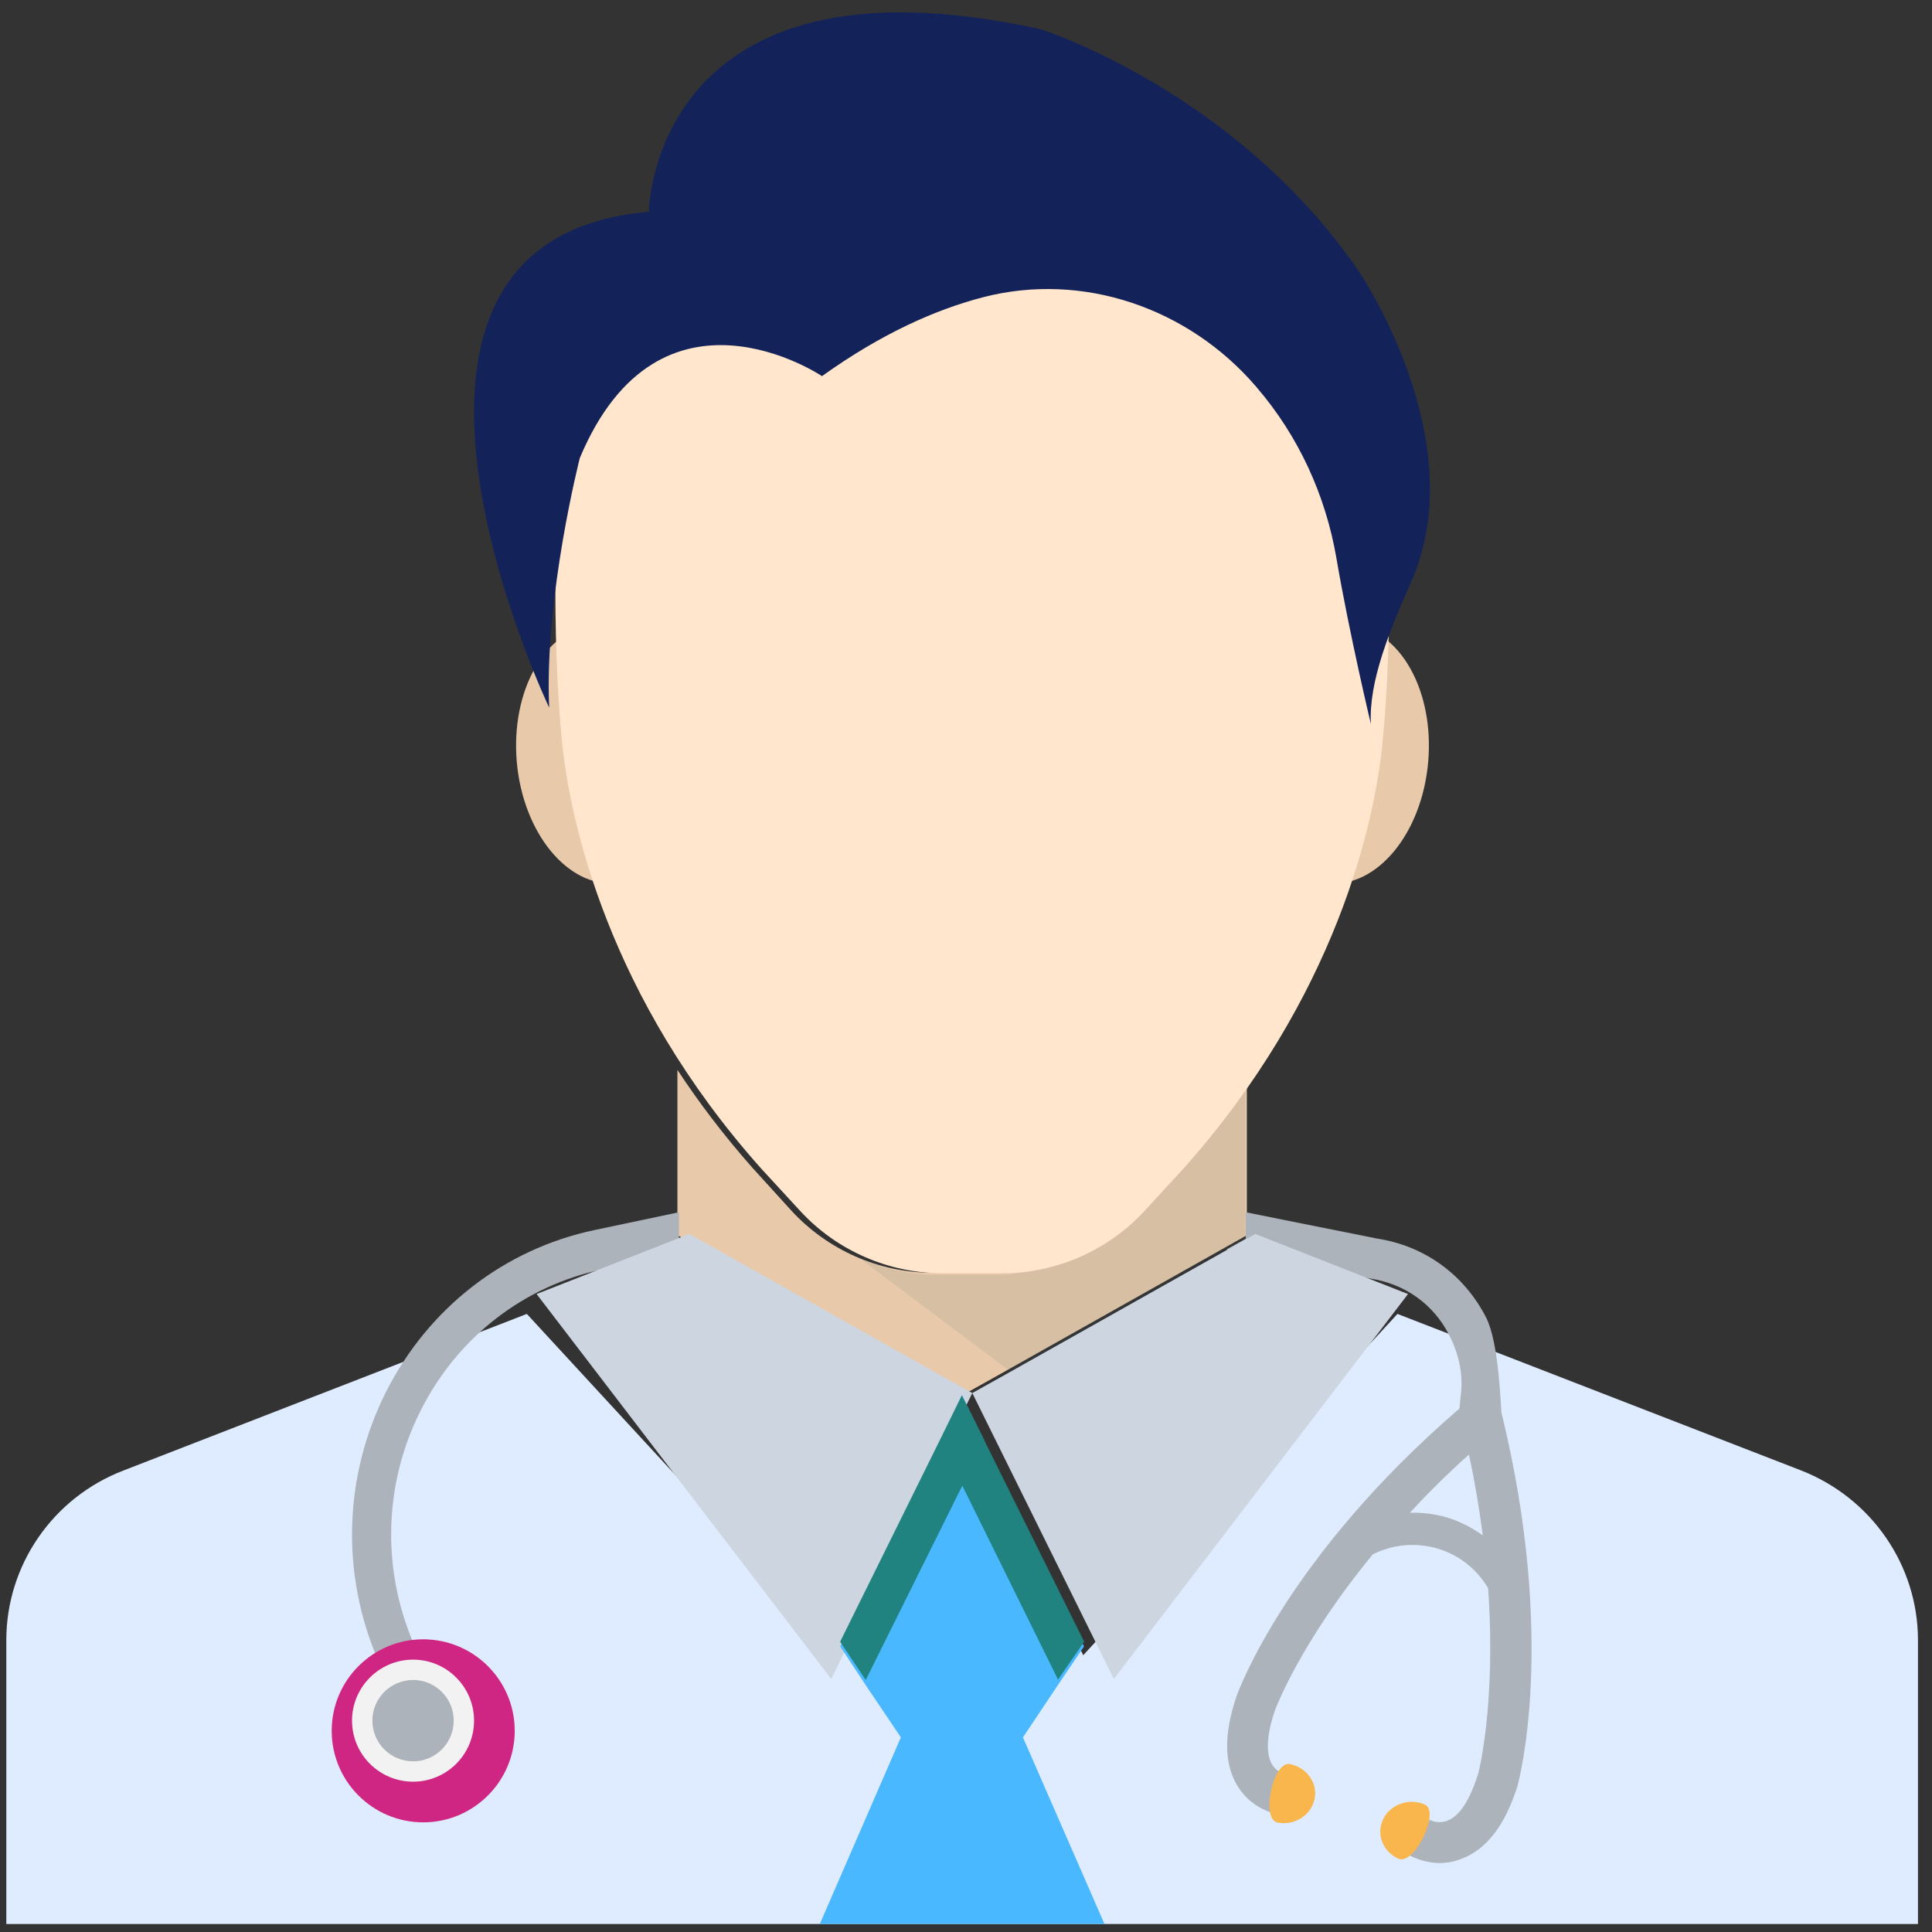 <svg width="95" height="95" xmlns="http://www.w3.org/2000/svg">

 <rect width="100%" height="100%" fill="#333333" stroke="none"/>

 <g>
  <title>background</title>
  <rect fill="none" id="canvas_background" height="97" width="97" y="-1" x="-1"/>
 </g>
 <g>
  <title>Layer 1</title>
  <g id="svg_1" fill-rule="evenodd" fill="none">
   <g id="svg_2">
    <g id="svg_5" fill-rule="nonzero">
     <path id="svg_6" transform="translate(1282,177) translate(353,17) translate(8,0) " d="m-1548.69,-113.348l0,13.956l-94,0l0,-13.956c0,-3.692 2.291,-7.019 5.775,-8.35l19.82,-7.694l15.471,16.78l4.855,-9.761l0,-0.02l1.079,-2.186l1.099,2.187l4.856,9.781l15.45,-16.781l19.84,7.693c3.463,1.353 5.755,4.659 5.755,8.35" fill="#DFECFF"/>
     <path id="svg_7" transform="translate(1282,177) translate(353,17) translate(8,0) " d="m-1581.71,-133.249l0.02,0l0,-8.093c-1.036,1.567 -2.24,3.158 -3.64,4.749l-1.934,2.126c-1.777,1.927 -4.303,3.051 -6.929,3.051l-2.96,0c-2.626,0 -5.155,-1.122 -6.93,-3.051l-1.932,-2.125c-1.417,-1.605 -2.635,-3.217 -3.675,-4.8l0,8.129l0.032,0.016l12.179,6.85l1.796,1.005l1.796,-1.004l12.177,-6.853z" fill="#E8CAAB"/>
     <g id="svg_8" opacity="0.1" fill="#40596B">
      <path id="svg_9" transform="translate(1282,177) translate(353,17) translate(8,0) translate(42,52) " d="m-1642.503,-184.036l-0.035,-0.012c-0.02,-0.008 -0.04,-0.014 -0.06,-0.02c-0.02,-0.01 -0.041,-0.012 -0.069,-0.022l7.349,5.533l11.54,-6.598l0.012,0l0.008,-8.077c-0.02,0.03 -2.74,3.643 -3.594,4.72l-1.91,2.135c-1.753,1.934 -4.247,3.061 -6.84,3.061l-2.921,0c-0.59,0 -1.17,-0.065 -1.737,-0.187c-0.6,-0.117 -1.18,-0.299 -1.743,-0.533"/>
     </g>
     <g id="svg_10" fill="#E8CAAB">
      <path id="svg_11" transform="translate(1282,177) translate(353,17) translate(8,0) translate(25,30) " d="m-1633.884,-187.293c0.305,3.506 -1.395,6.52 -3.795,6.726c-2.404,0.211 -4.599,-2.463 -4.91,-5.968c-0.302,-3.507 1.397,-6.517 3.801,-6.727c2.401,-0.21 4.598,2.461 4.904,5.97m36.11,0.76c-0.305,3.506 -2.504,6.178 -4.906,5.967c-2.404,-0.21 -4.105,-3.22 -3.795,-6.726c0.305,-3.506 2.503,-6.18 4.905,-5.969c2.404,0.207 4.104,3.22 3.796,6.729"/>
     </g>
     <path id="svg_12" transform="translate(8,0) " d="m59.986,36.476c-0.374,3.917 -2.257,12.548 -9.81,21.005l-1.938,2.105c-1.78,1.91 -4.312,3.022 -6.943,3.022l-2.967,0c-2.63,0 -5.164,-1.11 -6.943,-3.022l-1.938,-2.105c-7.556,-8.457 -9.415,-17.09 -9.813,-21.005c-0.534,-5.398 -0.317,-12.258 0,-14.031c1.8,-10.387 10.822,-16.837 20.178,-16.837c9.354,0 18.374,6.45 20.174,16.837c0.316,1.773 0.534,8.635 0,14.03" fill="#FFE6CC"/>
     <path id="svg_13" transform="translate(1282,177) translate(353,17) translate(8,0) " d="m-1611.096,-183.586s0.137,-13.19 19.266,-8.975c0,0 9.491,2.989 15.598,11.831c0,0 5.73,8.342 2.614,15.358c-1.012,2.28 -2.098,4.886 -1.972,6.98c0,0 -1.061,-4.445 -1.694,-8.149c-0.53,-3.103 -1.863,-6.01 -3.909,-8.396l-0.06,-0.072c-3.313,-3.846 -8.497,-5.644 -13.4,-4.377c-2.339,0.606 -5,1.787 -7.928,3.881c0,0 -7.969,-5.362 -11.908,4.024c0,0 -1.755,6.86 -1.507,12.278c0,-0.002 -10.969,-23.023 4.901,-24.383" fill="#132259"/>
     <path id="svg_14" transform="translate(1282,177) translate(353,17) translate(8,0) " d="m-1569.17,-124.529c-0.04,-0.338 -0.117,-3.44 -0.758,-4.692c-1.084,-2.11 -3.025,-3.52 -5.369,-3.878l-6.45,-1.293l0,1.313l-0.02,0l-0.923,0.517l7.073,1.432c1.702,0.258 3.127,1.273 3.886,2.802c0.5,0.974 0.705,2.03 0.543,3.065l-0.042,0.517c-8.473,7.299 -10.877,13.882 -10.977,14.18c-0.637,1.89 -0.6,3.38 0.102,4.455c0.783,1.213 2.061,1.352 2.221,1.372l0.2,-1.989c-0.02,0 -0.5,-0.081 -0.759,-0.497c-0.32,-0.52 -0.282,-1.472 0.14,-2.687c0.02,-0.042 1.203,-3.28 4.808,-7.659c1.002,-0.497 2.121,-0.595 3.205,-0.278c1.042,0.318 1.92,1.016 2.464,1.947c0.398,5.75 -0.48,9.13 -0.501,9.15c-0.383,1.233 -0.903,2.049 -1.482,2.268c-0.46,0.2 -0.884,-0.02 -0.884,-0.04l-0.5,0.873l-0.521,0.861c0.082,0.06 0.7,0.398 1.522,0.398c0.34,0 0.705,-0.06 1.084,-0.219c1.202,-0.455 2.125,-1.65 2.722,-3.56c0.082,-0.298 1.943,-7.24 -0.783,-18.358m-2.66,5.15c-0.603,-0.178 -1.244,-0.256 -1.847,-0.236c0.865,-0.937 1.823,-1.89 2.906,-2.862c0.3,1.39 0.52,2.723 0.681,3.978c-0.52,-0.382 -1.103,-0.678 -1.74,-0.88" fill="#ACB3BA"/>
     <g id="svg_15" fill="#F8B64C">
      <path id="svg_16" transform="translate(1282,177) translate(353,17) translate(8,0) translate(62,86) " d="m-1640.362,-191.533c-0.166,0.794 -0.98,1.311 -1.817,1.155c-0.831,-0.156 -0.239,-3.034 0.599,-2.878c0.837,0.156 1.384,0.929 1.22,1.723m3.372,0.987c-0.354,0.737 -0.016,1.606 0.76,1.944c0.776,0.338 2.064,-2.327 1.288,-2.666c-0.77,-0.338 -1.69,-0.014 -2.048,0.722"/>
     </g>
     <path id="svg_17" transform="translate(1282,177) translate(353,17) translate(8,0) " d="m-1609.584,-133.092l-0.031,-0.015l0,-1.285l-4.156,0.877c-4.436,0.936 -8.167,3.836 -10.247,7.954c-2.077,4.122 -2.227,8.921 -0.406,13.169l1.761,-0.792c-1.584,-3.7 -1.461,-7.88 0.354,-11.47c1.809,-3.587 5.062,-6.115 8.922,-6.928l4.697,-0.991l-0.894,-0.519z" fill="#ACB3BA"/>
     <g id="svg_18" fill="#CDD6E0">
      <path id="svg_19" transform="translate(1282,177) translate(353,17) translate(8,0) translate(26,60) " d="m-1599.766,-190.37l-14.464,18.93l-6.96,-14.061l1.784,-0.997l12.094,-6.805l0.019,0l0.02,-0.02l7.507,2.953zm-42.848,0l14.487,18.93l6.937,-14.061l-1.784,-0.997l-12.094,-6.805l-0.039,-0.02l-7.507,2.953z"/>
     </g>
     <path id="svg_20" transform="translate(1282,177) translate(353,17) translate(8,0) " d="m-1602.69,-99.392l3.987,-9.179l-1.72,-2.554l-1.26,-1.916l4.893,-10.094l1.088,-2.257l1.108,2.257l0,0.02l4.897,10.074l-1.284,1.898l-1.719,2.572l4.01,9.179l-14,0z" fill="#4AB8FF"/>
     <path id="svg_21" transform="translate(1282,177) translate(353,17) translate(8,0) " d="m-1589.69,-113.272l-1.285,1.862l-4.707,-9.537l-4.747,9.555l-1.261,-1.88l4.899,-9.905l1.089,-2.215l1.109,2.215l0,0.019l4.903,9.886z" fill="#218380"/>
     <path id="svg_22" transform="translate(1282,177) translate(353,17) translate(8,0) " d="m-1617.69,-108.893c0,2.484 -2.018,4.501 -4.502,4.501s-4.498,-2.017 -4.498,-4.501c0,-2.484 2.015,-4.499 4.498,-4.499s4.502,2.015 4.502,4.499" fill="#D02683"/>
     <path id="svg_23" transform="translate(1282,177) translate(353,17) translate(8,0) " d="m-1619.69,-109.392c0,1.657 -1.34,3 -2.997,3c-1.66,0 -3.003,-1.345 -3.003,-3s1.345,-3 3.003,-3c1.656,0 2.997,1.343 2.997,3" fill="#F2F2F2"/>
     <path id="svg_24" transform="translate(1282,177) translate(353,17) translate(8,0) " d="m-1620.69,-109.393c0,1.107 -0.895,2.001 -1.996,2.001c-1.107,0 -2.004,-0.895 -2.004,-2.001c0,-1.104 0.899,-1.999 2.004,-1.999c1.101,0 1.996,0.895 1.996,1.999" fill="#ACB3BA"/>
    </g>
   </g>
  </g>
 </g>
</svg>